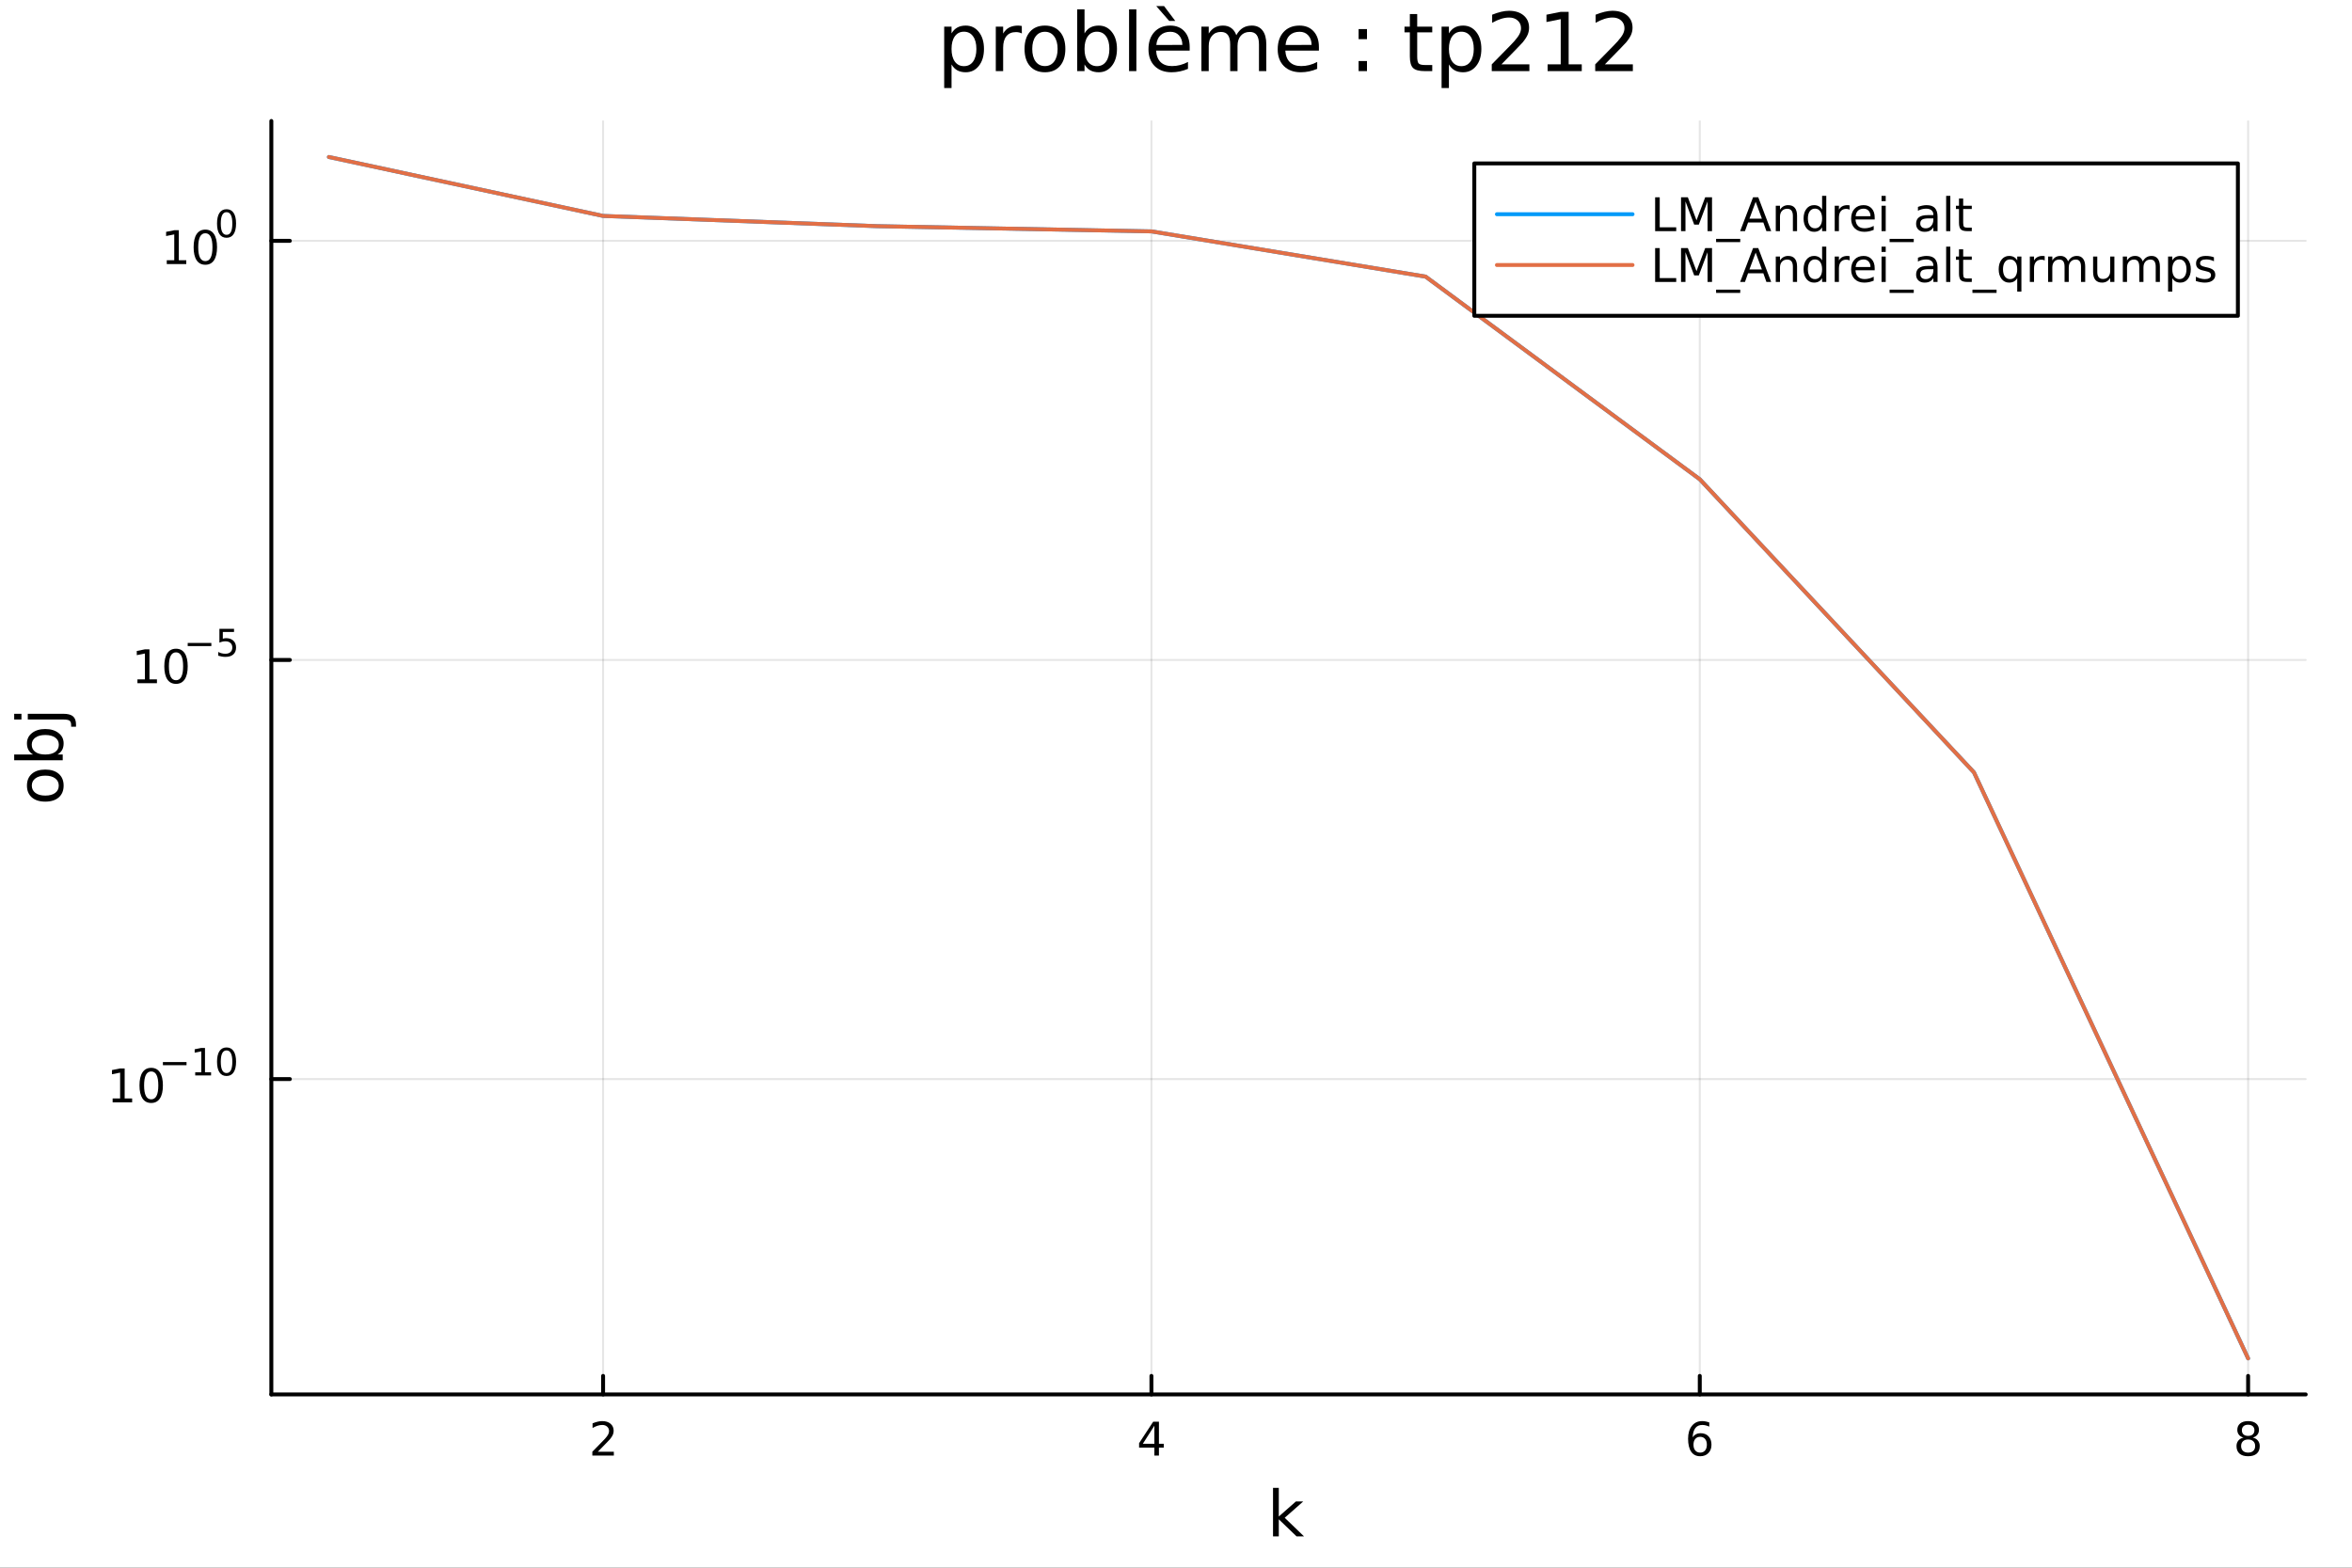<?xml version="1.0" encoding="utf-8"?>
<svg xmlns="http://www.w3.org/2000/svg" xmlns:xlink="http://www.w3.org/1999/xlink" width="600" height="400" viewBox="0 0 2400 1600">
<rect x="0" y="0" width="2400" height="1600" fill="#333333" stroke="none"/>
<defs>
  <clipPath id="clip170">
    <rect x="0" y="0" width="2400" height="1600"/>
  </clipPath>
</defs>
<path clip-path="url(#clip170)" d="M0 1600 L2400 1600 L2400 0 L0 0  Z" fill="#ffffff" fill-rule="evenodd" fill-opacity="1"/>
<defs>
  <clipPath id="clip171">
    <rect x="480" y="0" width="1681" height="1600"/>
  </clipPath>
</defs>
<path clip-path="url(#clip170)" d="M276.876 1423.18 L2352.76 1423.18 L2352.76 123.472 L276.876 123.472  Z" fill="#ffffff" fill-rule="evenodd" fill-opacity="1"/>
<defs>
  <clipPath id="clip172">
    <rect x="276" y="123" width="2077" height="1301"/>
  </clipPath>
</defs>
<polyline clip-path="url(#clip172)" style="stroke:#000000; stroke-linecap:round; stroke-linejoin:round; stroke-width:2; stroke-opacity:0.1; fill:none" points="615.395,1423.18 615.395,123.472 "/>
<polyline clip-path="url(#clip172)" style="stroke:#000000; stroke-linecap:round; stroke-linejoin:round; stroke-width:2; stroke-opacity:0.1; fill:none" points="1174.93,1423.18 1174.93,123.472 "/>
<polyline clip-path="url(#clip172)" style="stroke:#000000; stroke-linecap:round; stroke-linejoin:round; stroke-width:2; stroke-opacity:0.1; fill:none" points="1734.47,1423.18 1734.47,123.472 "/>
<polyline clip-path="url(#clip172)" style="stroke:#000000; stroke-linecap:round; stroke-linejoin:round; stroke-width:2; stroke-opacity:0.1; fill:none" points="2294,1423.18 2294,123.472 "/>
<polyline clip-path="url(#clip170)" style="stroke:#000000; stroke-linecap:round; stroke-linejoin:round; stroke-width:4; stroke-opacity:1; fill:none" points="276.876,1423.18 2352.76,1423.18 "/>
<polyline clip-path="url(#clip170)" style="stroke:#000000; stroke-linecap:round; stroke-linejoin:round; stroke-width:4; stroke-opacity:1; fill:none" points="615.395,1423.18 615.395,1404.28 "/>
<polyline clip-path="url(#clip170)" style="stroke:#000000; stroke-linecap:round; stroke-linejoin:round; stroke-width:4; stroke-opacity:1; fill:none" points="1174.93,1423.18 1174.93,1404.28 "/>
<polyline clip-path="url(#clip170)" style="stroke:#000000; stroke-linecap:round; stroke-linejoin:round; stroke-width:4; stroke-opacity:1; fill:none" points="1734.47,1423.18 1734.47,1404.28 "/>
<polyline clip-path="url(#clip170)" style="stroke:#000000; stroke-linecap:round; stroke-linejoin:round; stroke-width:4; stroke-opacity:1; fill:none" points="2294,1423.18 2294,1404.28 "/>
<path clip-path="url(#clip170)" d="M610.048 1481.64 L626.367 1481.64 L626.367 1485.58 L604.423 1485.58 L604.423 1481.64 Q607.085 1478.89 611.668 1474.26 Q616.275 1469.61 617.455 1468.27 Q619.701 1465.74 620.58 1464.01 Q621.483 1462.25 621.483 1460.56 Q621.483 1457.8 619.539 1456.07 Q617.617 1454.33 614.515 1454.33 Q612.316 1454.33 609.863 1455.09 Q607.432 1455.86 604.654 1457.41 L604.654 1452.69 Q607.478 1451.55 609.932 1450.97 Q612.386 1450.39 614.423 1450.39 Q619.793 1450.39 622.988 1453.08 Q626.182 1455.77 626.182 1460.26 Q626.182 1462.39 625.372 1464.31 Q624.585 1466.2 622.478 1468.8 Q621.9 1469.47 618.798 1472.69 Q615.696 1475.88 610.048 1481.64 Z" fill="#000000" fill-rule="nonzero" fill-opacity="1" /><path clip-path="url(#clip170)" d="M1177.94 1455.09 L1166.14 1473.54 L1177.94 1473.54 L1177.94 1455.09 M1176.71 1451.02 L1182.59 1451.02 L1182.59 1473.54 L1187.52 1473.54 L1187.52 1477.43 L1182.59 1477.43 L1182.59 1485.58 L1177.94 1485.58 L1177.94 1477.43 L1162.34 1477.43 L1162.34 1472.92 L1176.71 1451.02 Z" fill="#000000" fill-rule="nonzero" fill-opacity="1" /><path clip-path="url(#clip170)" d="M1734.87 1466.44 Q1731.73 1466.44 1729.87 1468.59 Q1728.04 1470.74 1728.04 1474.49 Q1728.04 1478.22 1729.87 1480.39 Q1731.73 1482.55 1734.87 1482.55 Q1738.02 1482.55 1739.85 1480.39 Q1741.7 1478.22 1741.7 1474.49 Q1741.7 1470.74 1739.85 1468.59 Q1738.02 1466.44 1734.87 1466.44 M1744.16 1451.78 L1744.16 1456.04 Q1742.4 1455.21 1740.59 1454.77 Q1738.81 1454.33 1737.05 1454.33 Q1732.42 1454.33 1729.97 1457.45 Q1727.54 1460.58 1727.19 1466.9 Q1728.55 1464.89 1730.61 1463.82 Q1732.67 1462.73 1735.15 1462.73 Q1740.36 1462.73 1743.37 1465.9 Q1746.4 1469.05 1746.4 1474.49 Q1746.4 1479.82 1743.25 1483.03 Q1740.1 1486.25 1734.87 1486.25 Q1728.88 1486.25 1725.71 1481.67 Q1722.54 1477.06 1722.54 1468.33 Q1722.54 1460.14 1726.42 1455.28 Q1730.31 1450.39 1736.86 1450.39 Q1738.62 1450.39 1740.41 1450.74 Q1742.21 1451.09 1744.16 1451.78 Z" fill="#000000" fill-rule="nonzero" fill-opacity="1" /><path clip-path="url(#clip170)" d="M2294 1469.17 Q2290.67 1469.17 2288.75 1470.95 Q2286.85 1472.73 2286.85 1475.86 Q2286.85 1478.98 2288.75 1480.77 Q2290.67 1482.55 2294 1482.55 Q2297.34 1482.55 2299.26 1480.77 Q2301.18 1478.96 2301.18 1475.86 Q2301.18 1472.73 2299.26 1470.95 Q2297.36 1469.17 2294 1469.17 M2289.33 1467.18 Q2286.32 1466.44 2284.63 1464.38 Q2282.96 1462.32 2282.96 1459.35 Q2282.96 1455.21 2285.9 1452.8 Q2288.87 1450.39 2294 1450.39 Q2299.17 1450.39 2302.11 1452.8 Q2305.05 1455.21 2305.05 1459.35 Q2305.05 1462.32 2303.36 1464.38 Q2301.69 1466.44 2298.7 1467.18 Q2302.08 1467.96 2303.96 1470.26 Q2305.86 1472.55 2305.86 1475.86 Q2305.86 1480.88 2302.78 1483.57 Q2299.72 1486.25 2294 1486.25 Q2288.29 1486.25 2285.21 1483.57 Q2282.15 1480.88 2282.15 1475.86 Q2282.15 1472.55 2284.05 1470.26 Q2285.95 1467.96 2289.33 1467.18 M2287.62 1459.79 Q2287.62 1462.48 2289.28 1463.98 Q2290.97 1465.49 2294 1465.49 Q2297.01 1465.49 2298.7 1463.98 Q2300.42 1462.48 2300.42 1459.79 Q2300.42 1457.11 2298.7 1455.6 Q2297.01 1454.1 2294 1454.1 Q2290.97 1454.1 2289.28 1455.6 Q2287.62 1457.11 2287.62 1459.79 Z" fill="#000000" fill-rule="nonzero" fill-opacity="1" /><path clip-path="url(#clip170)" d="M1299 1518.52 L1304.89 1518.52 L1304.89 1547.77 L1322.36 1532.4 L1329.84 1532.4 L1310.93 1549.07 L1330.63 1568.04 L1323 1568.04 L1304.89 1550.63 L1304.89 1568.04 L1299 1568.04 L1299 1518.52 Z" fill="#000000" fill-rule="nonzero" fill-opacity="1" /><polyline clip-path="url(#clip172)" style="stroke:#000000; stroke-linecap:round; stroke-linejoin:round; stroke-width:2; stroke-opacity:0.1; fill:none" points="276.876,1101.31 2352.76,1101.31 "/>
<polyline clip-path="url(#clip172)" style="stroke:#000000; stroke-linecap:round; stroke-linejoin:round; stroke-width:2; stroke-opacity:0.1; fill:none" points="276.876,673.557 2352.76,673.557 "/>
<polyline clip-path="url(#clip172)" style="stroke:#000000; stroke-linecap:round; stroke-linejoin:round; stroke-width:2; stroke-opacity:0.1; fill:none" points="276.876,245.806 2352.76,245.806 "/>
<polyline clip-path="url(#clip170)" style="stroke:#000000; stroke-linecap:round; stroke-linejoin:round; stroke-width:4; stroke-opacity:1; fill:none" points="276.876,1423.18 276.876,123.472 "/>
<polyline clip-path="url(#clip170)" style="stroke:#000000; stroke-linecap:round; stroke-linejoin:round; stroke-width:4; stroke-opacity:1; fill:none" points="276.876,1101.31 295.773,1101.31 "/>
<polyline clip-path="url(#clip170)" style="stroke:#000000; stroke-linecap:round; stroke-linejoin:round; stroke-width:4; stroke-opacity:1; fill:none" points="276.876,673.557 295.773,673.557 "/>
<polyline clip-path="url(#clip170)" style="stroke:#000000; stroke-linecap:round; stroke-linejoin:round; stroke-width:4; stroke-opacity:1; fill:none" points="276.876,245.806 295.773,245.806 "/>
<path clip-path="url(#clip170)" d="M114.931 1121.1 L122.57 1121.1 L122.57 1094.73 L114.26 1096.4 L114.26 1092.14 L122.524 1090.47 L127.2 1090.47 L127.2 1121.1 L134.839 1121.1 L134.839 1125.03 L114.931 1125.03 L114.931 1121.1 Z" fill="#000000" fill-rule="nonzero" fill-opacity="1" /><path clip-path="url(#clip170)" d="M154.283 1093.55 Q150.672 1093.55 148.843 1097.12 Q147.038 1100.66 147.038 1107.79 Q147.038 1114.9 148.843 1118.46 Q150.672 1122 154.283 1122 Q157.917 1122 159.723 1118.46 Q161.552 1114.9 161.552 1107.79 Q161.552 1100.66 159.723 1097.12 Q157.917 1093.55 154.283 1093.55 M154.283 1089.85 Q160.093 1089.85 163.149 1094.46 Q166.227 1099.04 166.227 1107.79 Q166.227 1116.52 163.149 1121.12 Q160.093 1125.71 154.283 1125.71 Q148.473 1125.71 145.394 1121.12 Q142.339 1116.52 142.339 1107.79 Q142.339 1099.04 145.394 1094.46 Q148.473 1089.85 154.283 1089.85 Z" fill="#000000" fill-rule="nonzero" fill-opacity="1" /><path clip-path="url(#clip170)" d="M166.227 1083.95 L190.339 1083.95 L190.339 1087.15 L166.227 1087.15 L166.227 1083.95 Z" fill="#000000" fill-rule="nonzero" fill-opacity="1" /><path clip-path="url(#clip170)" d="M199.197 1094.43 L205.404 1094.43 L205.404 1073 L198.652 1074.36 L198.652 1070.9 L205.366 1069.54 L209.166 1069.54 L209.166 1094.43 L215.372 1094.43 L215.372 1097.62 L199.197 1097.62 L199.197 1094.43 Z" fill="#000000" fill-rule="nonzero" fill-opacity="1" /><path clip-path="url(#clip170)" d="M231.171 1072.05 Q228.237 1072.05 226.751 1074.94 Q225.284 1077.82 225.284 1083.61 Q225.284 1089.39 226.751 1092.28 Q228.237 1095.16 231.171 1095.16 Q234.124 1095.16 235.591 1092.28 Q237.076 1089.39 237.076 1083.61 Q237.076 1077.82 235.591 1074.94 Q234.124 1072.05 231.171 1072.05 M231.171 1069.04 Q235.891 1069.04 238.374 1072.78 Q240.876 1076.5 240.876 1083.61 Q240.876 1090.7 238.374 1094.45 Q235.891 1098.17 231.171 1098.17 Q226.45 1098.17 223.949 1094.45 Q221.466 1090.7 221.466 1083.61 Q221.466 1076.5 223.949 1072.78 Q226.45 1069.04 231.171 1069.04 Z" fill="#000000" fill-rule="nonzero" fill-opacity="1" /><path clip-path="url(#clip170)" d="M140.247 693.349 L147.886 693.349 L147.886 666.984 L139.575 668.65 L139.575 664.391 L147.839 662.724 L152.515 662.724 L152.515 693.349 L160.154 693.349 L160.154 697.284 L140.247 697.284 L140.247 693.349 Z" fill="#000000" fill-rule="nonzero" fill-opacity="1" /><path clip-path="url(#clip170)" d="M179.598 665.803 Q175.987 665.803 174.159 669.368 Q172.353 672.909 172.353 680.039 Q172.353 687.145 174.159 690.71 Q175.987 694.252 179.598 694.252 Q183.233 694.252 185.038 690.71 Q186.867 687.145 186.867 680.039 Q186.867 672.909 185.038 669.368 Q183.233 665.803 179.598 665.803 M179.598 662.099 Q185.409 662.099 188.464 666.706 Q191.543 671.289 191.543 680.039 Q191.543 688.766 188.464 693.372 Q185.409 697.956 179.598 697.956 Q173.788 697.956 170.71 693.372 Q167.654 688.766 167.654 680.039 Q167.654 671.289 170.71 666.706 Q173.788 662.099 179.598 662.099 Z" fill="#000000" fill-rule="nonzero" fill-opacity="1" /><path clip-path="url(#clip170)" d="M191.543 656.201 L215.654 656.201 L215.654 659.398 L191.543 659.398 L191.543 656.201 Z" fill="#000000" fill-rule="nonzero" fill-opacity="1" /><path clip-path="url(#clip170)" d="M223.892 641.794 L238.807 641.794 L238.807 644.991 L227.372 644.991 L227.372 651.875 Q228.199 651.593 229.027 651.461 Q229.854 651.311 230.682 651.311 Q235.384 651.311 238.13 653.887 Q240.876 656.464 240.876 660.865 Q240.876 665.398 238.054 667.918 Q235.233 670.419 230.099 670.419 Q228.331 670.419 226.488 670.118 Q224.663 669.817 222.707 669.216 L222.707 665.398 Q224.4 666.319 226.205 666.771 Q228.011 667.222 230.023 667.222 Q233.277 667.222 235.177 665.511 Q237.076 663.799 237.076 660.865 Q237.076 657.931 235.177 656.219 Q233.277 654.508 230.023 654.508 Q228.5 654.508 226.977 654.847 Q225.472 655.185 223.892 655.9 L223.892 641.794 Z" fill="#000000" fill-rule="nonzero" fill-opacity="1" /><path clip-path="url(#clip170)" d="M170.17 265.599 L177.809 265.599 L177.809 239.233 L169.499 240.9 L169.499 236.641 L177.762 234.974 L182.438 234.974 L182.438 265.599 L190.077 265.599 L190.077 269.534 L170.17 269.534 L170.17 265.599 Z" fill="#000000" fill-rule="nonzero" fill-opacity="1" /><path clip-path="url(#clip170)" d="M209.522 238.053 Q205.91 238.053 204.082 241.617 Q202.276 245.159 202.276 252.289 Q202.276 259.395 204.082 262.96 Q205.91 266.502 209.522 266.502 Q213.156 266.502 214.961 262.96 Q216.79 259.395 216.79 252.289 Q216.79 245.159 214.961 241.617 Q213.156 238.053 209.522 238.053 M209.522 234.349 Q215.332 234.349 218.387 238.955 Q221.466 243.539 221.466 252.289 Q221.466 261.016 218.387 265.622 Q215.332 270.205 209.522 270.205 Q203.711 270.205 200.633 265.622 Q197.577 261.016 197.577 252.289 Q197.577 243.539 200.633 238.955 Q203.711 234.349 209.522 234.349 Z" fill="#000000" fill-rule="nonzero" fill-opacity="1" /><path clip-path="url(#clip170)" d="M231.171 216.545 Q228.237 216.545 226.751 219.441 Q225.284 222.319 225.284 228.112 Q225.284 233.886 226.751 236.782 Q228.237 239.66 231.171 239.66 Q234.124 239.66 235.591 236.782 Q237.076 233.886 237.076 228.112 Q237.076 222.319 235.591 219.441 Q234.124 216.545 231.171 216.545 M231.171 213.536 Q235.891 213.536 238.374 217.279 Q240.876 221.002 240.876 228.112 Q240.876 235.202 238.374 238.945 Q235.891 242.669 231.171 242.669 Q226.45 242.669 223.949 238.945 Q221.466 235.202 221.466 228.112 Q221.466 221.002 223.949 217.279 Q226.45 213.536 231.171 213.536 Z" fill="#000000" fill-rule="nonzero" fill-opacity="1" /><path clip-path="url(#clip170)" d="M32.462 801.797 Q32.462 806.507 36.154 809.244 Q39.815 811.982 46.212 811.982 Q52.609 811.982 56.302 809.276 Q59.962 806.539 59.962 801.797 Q59.962 797.118 56.27 794.381 Q52.578 791.643 46.212 791.643 Q39.878 791.643 36.186 794.381 Q32.462 797.118 32.462 801.797 M27.497 801.797 Q27.497 794.158 32.462 789.797 Q37.427 785.437 46.212 785.437 Q54.965 785.437 59.962 789.797 Q64.927 794.158 64.927 801.797 Q64.927 809.467 59.962 813.828 Q54.965 818.156 46.212 818.156 Q37.427 818.156 32.462 813.828 Q27.497 809.467 27.497 801.797 Z" fill="#000000" fill-rule="nonzero" fill-opacity="1" /><path clip-path="url(#clip170)" d="M46.212 750.139 Q39.751 750.139 36.09 752.812 Q32.398 755.454 32.398 760.101 Q32.398 764.748 36.09 767.422 Q39.751 770.064 46.212 770.064 Q52.673 770.064 56.365 767.422 Q60.026 764.748 60.026 760.101 Q60.026 755.454 56.365 752.812 Q52.673 750.139 46.212 750.139 M33.767 770.064 Q30.584 768.218 29.056 765.417 Q27.497 762.584 27.497 758.669 Q27.497 752.176 32.653 748.134 Q37.809 744.06 46.212 744.06 Q54.615 744.06 59.771 748.134 Q64.927 752.176 64.927 758.669 Q64.927 762.584 63.399 765.417 Q61.84 768.218 58.657 770.064 L64.004 770.064 L64.004 775.952 L14.479 775.952 L14.479 770.064 L33.767 770.064 Z" fill="#000000" fill-rule="nonzero" fill-opacity="1" /><path clip-path="url(#clip170)" d="M28.356 734.352 L28.356 728.495 L64.641 728.495 Q71.452 728.495 74.508 731.105 Q77.563 733.684 77.563 739.445 L77.563 741.673 L72.598 741.673 L72.598 740.113 Q72.598 736.771 71.038 735.561 Q69.51 734.352 64.641 734.352 L28.356 734.352 M14.479 734.352 L14.479 728.495 L21.895 728.495 L21.895 734.352 L14.479 734.352 Z" fill="#000000" fill-rule="nonzero" fill-opacity="1" /><path clip-path="url(#clip170)" d="M970.955 65.77 L970.955 89.833 L963.461 89.833 L963.461 27.206 L970.955 27.206 L970.955 34.092 Q973.304 30.041 976.869 28.097 Q980.474 26.112 985.457 26.112 Q993.721 26.112 998.865 32.675 Q1004.05 39.237 1004.05 49.931 Q1004.05 60.626 998.865 67.188 Q993.721 73.751 985.457 73.751 Q980.474 73.751 976.869 71.806 Q973.304 69.821 970.955 65.77 M996.313 49.931 Q996.313 41.708 992.911 37.05 Q989.548 32.35 983.634 32.35 Q977.72 32.35 974.317 37.05 Q970.955 41.708 970.955 49.931 Q970.955 58.155 974.317 62.854 Q977.72 67.512 983.634 67.512 Q989.548 67.512 992.911 62.854 Q996.313 58.155 996.313 49.931 Z" fill="#000000" fill-rule="nonzero" fill-opacity="1" /><path clip-path="url(#clip170)" d="M1042.7 34.173 Q1041.44 33.444 1039.94 33.12 Q1038.48 32.756 1036.7 32.756 Q1030.38 32.756 1026.98 36.888 Q1023.62 40.979 1023.62 48.676 L1023.62 72.576 L1016.12 72.576 L1016.12 27.206 L1023.62 27.206 L1023.62 34.254 Q1025.97 30.122 1029.73 28.138 Q1033.5 26.112 1038.89 26.112 Q1039.66 26.112 1040.59 26.234 Q1041.52 26.315 1042.66 26.517 L1042.7 34.173 Z" fill="#000000" fill-rule="nonzero" fill-opacity="1" /><path clip-path="url(#clip170)" d="M1066.27 32.431 Q1060.28 32.431 1056.79 37.131 Q1053.31 41.789 1053.31 49.931 Q1053.31 58.074 1056.75 62.773 Q1060.24 67.431 1066.27 67.431 Q1072.23 67.431 1075.71 62.732 Q1079.19 58.033 1079.19 49.931 Q1079.19 41.87 1075.71 37.171 Q1072.23 32.431 1066.27 32.431 M1066.27 26.112 Q1075.99 26.112 1081.54 32.431 Q1087.09 38.751 1087.09 49.931 Q1087.09 61.071 1081.54 67.431 Q1075.99 73.751 1066.27 73.751 Q1056.51 73.751 1050.96 67.431 Q1045.45 61.071 1045.45 49.931 Q1045.45 38.751 1050.96 32.431 Q1056.51 26.112 1066.27 26.112 Z" fill="#000000" fill-rule="nonzero" fill-opacity="1" /><path clip-path="url(#clip170)" d="M1132.02 49.931 Q1132.02 41.708 1128.62 37.05 Q1125.25 32.35 1119.34 32.35 Q1113.43 32.35 1110.02 37.05 Q1106.66 41.708 1106.66 49.931 Q1106.66 58.155 1110.02 62.854 Q1113.43 67.512 1119.34 67.512 Q1125.25 67.512 1128.62 62.854 Q1132.02 58.155 1132.02 49.931 M1106.66 34.092 Q1109.01 30.041 1112.57 28.097 Q1116.18 26.112 1121.16 26.112 Q1129.43 26.112 1134.57 32.675 Q1139.76 39.237 1139.76 49.931 Q1139.76 60.626 1134.57 67.188 Q1129.43 73.751 1121.16 73.751 Q1116.18 73.751 1112.57 71.806 Q1109.01 69.821 1106.66 65.77 L1106.66 72.576 L1099.17 72.576 L1099.17 9.544 L1106.66 9.544 L1106.66 34.092 Z" fill="#000000" fill-rule="nonzero" fill-opacity="1" /><path clip-path="url(#clip170)" d="M1152.11 9.544 L1159.56 9.544 L1159.56 72.576 L1152.11 72.576 L1152.11 9.544 Z" fill="#000000" fill-rule="nonzero" fill-opacity="1" /><path clip-path="url(#clip170)" d="M1213.97 48.028 L1213.97 51.673 L1179.7 51.673 Q1180.18 59.37 1184.32 63.421 Q1188.49 67.431 1195.9 67.431 Q1200.2 67.431 1204.21 66.378 Q1208.26 65.325 1212.23 63.218 L1212.23 70.267 Q1208.22 71.968 1204 72.86 Q1199.79 73.751 1195.46 73.751 Q1184.6 73.751 1178.24 67.431 Q1171.92 61.112 1171.92 50.337 Q1171.92 39.197 1177.92 32.675 Q1183.95 26.112 1194.16 26.112 Q1203.31 26.112 1208.62 32.026 Q1213.97 37.9 1213.97 48.028 M1206.51 45.84 Q1206.43 39.723 1203.07 36.077 Q1199.75 32.431 1194.24 32.431 Q1188 32.431 1184.23 35.956 Q1180.51 39.48 1179.94 45.88 L1206.51 45.84 M1187.84 6.222 L1199.26 21.373 L1193.07 21.373 L1179.86 6.222 L1187.84 6.222 Z" fill="#000000" fill-rule="nonzero" fill-opacity="1" /><path clip-path="url(#clip170)" d="M1261.53 35.915 Q1264.32 30.892 1268.21 28.502 Q1272.1 26.112 1277.37 26.112 Q1284.45 26.112 1288.3 31.095 Q1292.15 36.037 1292.15 45.192 L1292.15 72.576 L1284.66 72.576 L1284.66 45.435 Q1284.66 38.913 1282.35 35.753 Q1280.04 32.594 1275.3 32.594 Q1269.51 32.594 1266.14 36.442 Q1262.78 40.29 1262.78 46.934 L1262.78 72.576 L1255.29 72.576 L1255.29 45.435 Q1255.29 38.873 1252.98 35.753 Q1250.67 32.594 1245.85 32.594 Q1240.14 32.594 1236.78 36.482 Q1233.41 40.331 1233.41 46.934 L1233.41 72.576 L1225.92 72.576 L1225.92 27.206 L1233.41 27.206 L1233.41 34.254 Q1235.96 30.082 1239.53 28.097 Q1243.09 26.112 1248 26.112 Q1252.94 26.112 1256.38 28.624 Q1259.87 31.135 1261.53 35.915 Z" fill="#000000" fill-rule="nonzero" fill-opacity="1" /><path clip-path="url(#clip170)" d="M1345.83 48.028 L1345.83 51.673 L1311.55 51.673 Q1312.04 59.37 1316.17 63.421 Q1320.35 67.431 1327.76 67.431 Q1332.05 67.431 1336.06 66.378 Q1340.11 65.325 1344.08 63.218 L1344.08 70.267 Q1340.07 71.968 1335.86 72.86 Q1331.65 73.751 1327.31 73.751 Q1316.46 73.751 1310.1 67.431 Q1303.78 61.112 1303.78 50.337 Q1303.78 39.197 1309.77 32.675 Q1315.81 26.112 1326.02 26.112 Q1335.17 26.112 1340.48 32.026 Q1345.83 37.9 1345.83 48.028 M1338.37 45.84 Q1338.29 39.723 1334.93 36.077 Q1331.61 32.431 1326.1 32.431 Q1319.86 32.431 1316.09 35.956 Q1312.36 39.48 1311.8 45.88 L1338.37 45.84 Z" fill="#000000" fill-rule="nonzero" fill-opacity="1" /><path clip-path="url(#clip170)" d="M1386.33 62.287 L1394.88 62.287 L1394.88 72.576 L1386.33 72.576 L1386.33 62.287 M1386.33 29.677 L1394.88 29.677 L1394.88 39.966 L1386.33 39.966 L1386.33 29.677 Z" fill="#000000" fill-rule="nonzero" fill-opacity="1" /><path clip-path="url(#clip170)" d="M1446.13 14.324 L1446.13 27.206 L1461.48 27.206 L1461.48 32.999 L1446.13 32.999 L1446.13 57.628 Q1446.13 63.178 1447.62 64.758 Q1449.16 66.338 1453.82 66.338 L1461.48 66.338 L1461.48 72.576 L1453.82 72.576 Q1445.19 72.576 1441.91 69.376 Q1438.63 66.135 1438.63 57.628 L1438.63 32.999 L1433.16 32.999 L1433.16 27.206 L1438.63 27.206 L1438.63 14.324 L1446.13 14.324 Z" fill="#000000" fill-rule="nonzero" fill-opacity="1" /><path clip-path="url(#clip170)" d="M1478.49 65.77 L1478.49 89.833 L1471 89.833 L1471 27.206 L1478.49 27.206 L1478.49 34.092 Q1480.84 30.041 1484.41 28.097 Q1488.01 26.112 1492.99 26.112 Q1501.26 26.112 1506.4 32.675 Q1511.59 39.237 1511.59 49.931 Q1511.59 60.626 1506.4 67.188 Q1501.26 73.751 1492.99 73.751 Q1488.01 73.751 1484.41 71.806 Q1480.84 69.821 1478.49 65.77 M1503.85 49.931 Q1503.85 41.708 1500.45 37.05 Q1497.09 32.35 1491.17 32.35 Q1485.26 32.35 1481.85 37.05 Q1478.49 41.708 1478.49 49.931 Q1478.49 58.155 1481.85 62.854 Q1485.26 67.512 1491.17 67.512 Q1497.09 67.512 1500.45 62.854 Q1503.85 58.155 1503.85 49.931 Z" fill="#000000" fill-rule="nonzero" fill-opacity="1" /><path clip-path="url(#clip170)" d="M1532.05 65.689 L1560.6 65.689 L1560.6 72.576 L1522.2 72.576 L1522.2 65.689 Q1526.86 60.869 1534.88 52.767 Q1542.94 44.625 1545.01 42.275 Q1548.94 37.86 1550.48 34.822 Q1552.06 31.743 1552.06 28.786 Q1552.06 23.965 1548.65 20.927 Q1545.29 17.889 1539.86 17.889 Q1536.02 17.889 1531.72 19.226 Q1527.47 20.562 1522.61 23.276 L1522.61 15.013 Q1527.55 13.028 1531.84 12.015 Q1536.14 11.002 1539.7 11.002 Q1549.1 11.002 1554.69 15.701 Q1560.28 20.4 1560.28 28.259 Q1560.28 31.986 1558.86 35.348 Q1557.49 38.67 1553.8 43.207 Q1552.79 44.382 1547.36 50.013 Q1541.93 55.603 1532.05 65.689 Z" fill="#000000" fill-rule="nonzero" fill-opacity="1" /><path clip-path="url(#clip170)" d="M1579.2 65.689 L1592.57 65.689 L1592.57 19.55 L1578.02 22.466 L1578.02 15.013 L1592.48 12.096 L1600.67 12.096 L1600.67 65.689 L1614.04 65.689 L1614.04 72.576 L1579.2 72.576 L1579.2 65.689 Z" fill="#000000" fill-rule="nonzero" fill-opacity="1" /><path clip-path="url(#clip170)" d="M1637.61 65.689 L1666.17 65.689 L1666.17 72.576 L1627.77 72.576 L1627.77 65.689 Q1632.43 60.869 1640.45 52.767 Q1648.51 44.625 1650.57 42.275 Q1654.5 37.86 1656.04 34.822 Q1657.62 31.743 1657.62 28.786 Q1657.62 23.965 1654.22 20.927 Q1650.86 17.889 1645.43 17.889 Q1641.58 17.889 1637.29 19.226 Q1633.03 20.562 1628.17 23.276 L1628.17 15.013 Q1633.12 13.028 1637.41 12.015 Q1641.7 11.002 1645.27 11.002 Q1654.67 11.002 1660.26 15.701 Q1665.85 20.4 1665.85 28.259 Q1665.85 31.986 1664.43 35.348 Q1663.05 38.67 1659.37 43.207 Q1658.35 44.382 1652.92 50.013 Q1647.5 55.603 1637.61 65.689 Z" fill="#000000" fill-rule="nonzero" fill-opacity="1" /><polyline clip-path="url(#clip172)" style="stroke:#009af9; stroke-linecap:round; stroke-linejoin:round; stroke-width:4; stroke-opacity:1; fill:none" points="335.627,160.256 615.395,220.391 895.163,230.835 1174.93,236.158 1454.7,282.319 1734.47,489.141 2014.24,788.319 2294,1386.4 "/>
<polyline clip-path="url(#clip172)" style="stroke:#e26f46; stroke-linecap:round; stroke-linejoin:round; stroke-width:4; stroke-opacity:1; fill:none" points="335.627,160.256 615.395,220.391 895.163,230.835 1174.93,236.158 1454.7,282.319 1734.47,489.141 2014.24,788.319 2294,1386.4 "/>
<path clip-path="url(#clip170)" d="M1504.4 322.316 L2283.56 322.316 L2283.56 166.796 L1504.4 166.796  Z" fill="#ffffff" fill-rule="evenodd" fill-opacity="1"/>
<polyline clip-path="url(#clip170)" style="stroke:#000000; stroke-linecap:round; stroke-linejoin:round; stroke-width:4; stroke-opacity:1; fill:none" points="1504.4,322.316 2283.56,322.316 2283.56,166.796 1504.4,166.796 1504.4,322.316 "/>
<polyline clip-path="url(#clip170)" style="stroke:#009af9; stroke-linecap:round; stroke-linejoin:round; stroke-width:4; stroke-opacity:1; fill:none" points="1527.47,218.636 1665.86,218.636 "/>
<path clip-path="url(#clip170)" d="M1688.92 201.356 L1693.6 201.356 L1693.6 231.981 L1710.43 231.981 L1710.43 235.916 L1688.92 235.916 L1688.92 201.356 Z" fill="#000000" fill-rule="nonzero" fill-opacity="1" /><path clip-path="url(#clip170)" d="M1715.34 201.356 L1722.3 201.356 L1731.12 224.874 L1739.99 201.356 L1746.96 201.356 L1746.96 235.916 L1742.4 235.916 L1742.4 205.569 L1733.48 229.272 L1728.78 229.272 L1719.87 205.569 L1719.87 235.916 L1715.34 235.916 L1715.34 201.356 Z" fill="#000000" fill-rule="nonzero" fill-opacity="1" /><path clip-path="url(#clip170)" d="M1775.75 243.786 L1775.75 247.096 L1751.12 247.096 L1751.12 243.786 L1775.75 243.786 Z" fill="#000000" fill-rule="nonzero" fill-opacity="1" /><path clip-path="url(#clip170)" d="M1791.49 205.962 L1785.15 223.161 L1797.86 223.161 L1791.49 205.962 M1788.85 201.356 L1794.15 201.356 L1807.33 235.916 L1802.46 235.916 L1799.32 227.05 L1783.74 227.05 L1780.59 235.916 L1775.66 235.916 L1788.85 201.356 Z" fill="#000000" fill-rule="nonzero" fill-opacity="1" /><path clip-path="url(#clip170)" d="M1833.74 220.268 L1833.74 235.916 L1829.48 235.916 L1829.48 220.407 Q1829.48 216.726 1828.04 214.897 Q1826.61 213.069 1823.74 213.069 Q1820.29 213.069 1818.3 215.268 Q1816.31 217.467 1816.31 221.263 L1816.31 235.916 L1812.02 235.916 L1812.02 209.99 L1816.31 209.99 L1816.31 214.018 Q1817.83 211.68 1819.9 210.522 Q1821.98 209.365 1824.69 209.365 Q1829.15 209.365 1831.45 212.143 Q1833.74 214.897 1833.74 220.268 Z" fill="#000000" fill-rule="nonzero" fill-opacity="1" /><path clip-path="url(#clip170)" d="M1859.29 213.925 L1859.29 199.897 L1863.55 199.897 L1863.55 235.916 L1859.29 235.916 L1859.29 232.027 Q1857.95 234.342 1855.89 235.476 Q1853.85 236.587 1850.98 236.587 Q1846.28 236.587 1843.32 232.837 Q1840.38 229.087 1840.38 222.976 Q1840.38 216.865 1843.32 213.115 Q1846.28 209.365 1850.98 209.365 Q1853.85 209.365 1855.89 210.499 Q1857.95 211.61 1859.29 213.925 M1844.78 222.976 Q1844.78 227.675 1846.7 230.36 Q1848.64 233.022 1852.02 233.022 Q1855.4 233.022 1857.35 230.36 Q1859.29 227.675 1859.29 222.976 Q1859.29 218.277 1857.35 215.615 Q1855.4 212.93 1852.02 212.93 Q1848.64 212.93 1846.7 215.615 Q1844.78 218.277 1844.78 222.976 Z" fill="#000000" fill-rule="nonzero" fill-opacity="1" /><path clip-path="url(#clip170)" d="M1887.35 213.971 Q1886.63 213.555 1885.77 213.37 Q1884.94 213.161 1883.92 213.161 Q1880.31 213.161 1878.37 215.522 Q1876.45 217.86 1876.45 222.258 L1876.45 235.916 L1872.16 235.916 L1872.16 209.99 L1876.45 209.99 L1876.45 214.018 Q1877.79 211.657 1879.94 210.522 Q1882.09 209.365 1885.17 209.365 Q1885.61 209.365 1886.14 209.434 Q1886.68 209.481 1887.33 209.596 L1887.35 213.971 Z" fill="#000000" fill-rule="nonzero" fill-opacity="1" /><path clip-path="url(#clip170)" d="M1912.95 221.888 L1912.95 223.971 L1893.37 223.971 Q1893.64 228.369 1896.01 230.684 Q1898.39 232.976 1902.63 232.976 Q1905.08 232.976 1907.37 232.374 Q1909.69 231.772 1911.95 230.569 L1911.95 234.596 Q1909.66 235.568 1907.26 236.078 Q1904.85 236.587 1902.37 236.587 Q1896.17 236.587 1892.53 232.976 Q1888.92 229.365 1888.92 223.207 Q1888.92 216.842 1892.35 213.115 Q1895.8 209.365 1901.63 209.365 Q1906.86 209.365 1909.89 212.745 Q1912.95 216.101 1912.95 221.888 M1908.69 220.638 Q1908.64 217.143 1906.72 215.059 Q1904.83 212.976 1901.68 212.976 Q1898.11 212.976 1895.96 214.99 Q1893.83 217.004 1893.51 220.661 L1908.69 220.638 Z" fill="#000000" fill-rule="nonzero" fill-opacity="1" /><path clip-path="url(#clip170)" d="M1919.94 209.99 L1924.2 209.99 L1924.2 235.916 L1919.94 235.916 L1919.94 209.99 M1919.94 199.897 L1924.2 199.897 L1924.2 205.291 L1919.94 205.291 L1919.94 199.897 Z" fill="#000000" fill-rule="nonzero" fill-opacity="1" /><path clip-path="url(#clip170)" d="M1952.81 243.786 L1952.81 247.096 L1928.18 247.096 L1928.18 243.786 L1952.81 243.786 Z" fill="#000000" fill-rule="nonzero" fill-opacity="1" /><path clip-path="url(#clip170)" d="M1968.6 222.883 Q1963.44 222.883 1961.45 224.064 Q1959.45 225.244 1959.45 228.092 Q1959.45 230.36 1960.94 231.703 Q1962.44 233.022 1965.01 233.022 Q1968.55 233.022 1970.68 230.522 Q1972.83 227.999 1972.83 223.832 L1972.83 222.883 L1968.6 222.883 M1977.09 221.124 L1977.09 235.916 L1972.83 235.916 L1972.83 231.981 Q1971.38 234.342 1969.2 235.476 Q1967.02 236.587 1963.88 236.587 Q1959.89 236.587 1957.53 234.365 Q1955.2 232.119 1955.2 228.369 Q1955.2 223.994 1958.11 221.772 Q1961.05 219.55 1966.86 219.55 L1972.83 219.55 L1972.83 219.133 Q1972.83 216.194 1970.89 214.596 Q1968.97 212.976 1965.47 212.976 Q1963.25 212.976 1961.14 213.508 Q1959.04 214.041 1957.09 215.106 L1957.09 211.17 Q1959.43 210.268 1961.63 209.828 Q1963.83 209.365 1965.91 209.365 Q1971.54 209.365 1974.32 212.282 Q1977.09 215.198 1977.09 221.124 Z" fill="#000000" fill-rule="nonzero" fill-opacity="1" /><path clip-path="url(#clip170)" d="M1985.87 199.897 L1990.13 199.897 L1990.13 235.916 L1985.87 235.916 L1985.87 199.897 Z" fill="#000000" fill-rule="nonzero" fill-opacity="1" /><path clip-path="url(#clip170)" d="M2003.25 202.629 L2003.25 209.99 L2012.02 209.99 L2012.02 213.3 L2003.25 213.3 L2003.25 227.374 Q2003.25 230.545 2004.11 231.448 Q2004.99 232.351 2007.65 232.351 L2012.02 232.351 L2012.02 235.916 L2007.65 235.916 Q2002.72 235.916 2000.84 234.087 Q1998.97 232.235 1998.97 227.374 L1998.97 213.3 L1995.84 213.3 L1995.84 209.99 L1998.97 209.99 L1998.97 202.629 L2003.25 202.629 Z" fill="#000000" fill-rule="nonzero" fill-opacity="1" /><polyline clip-path="url(#clip170)" style="stroke:#e26f46; stroke-linecap:round; stroke-linejoin:round; stroke-width:4; stroke-opacity:1; fill:none" points="1527.47,270.476 1665.86,270.476 "/>
<path clip-path="url(#clip170)" d="M1688.92 253.196 L1693.6 253.196 L1693.6 283.821 L1710.43 283.821 L1710.43 287.756 L1688.92 287.756 L1688.92 253.196 Z" fill="#000000" fill-rule="nonzero" fill-opacity="1" /><path clip-path="url(#clip170)" d="M1715.34 253.196 L1722.3 253.196 L1731.12 276.714 L1739.99 253.196 L1746.96 253.196 L1746.96 287.756 L1742.4 287.756 L1742.4 257.409 L1733.48 281.112 L1728.78 281.112 L1719.87 257.409 L1719.87 287.756 L1715.34 287.756 L1715.34 253.196 Z" fill="#000000" fill-rule="nonzero" fill-opacity="1" /><path clip-path="url(#clip170)" d="M1775.75 295.626 L1775.75 298.936 L1751.12 298.936 L1751.12 295.626 L1775.75 295.626 Z" fill="#000000" fill-rule="nonzero" fill-opacity="1" /><path clip-path="url(#clip170)" d="M1791.49 257.802 L1785.15 275.001 L1797.86 275.001 L1791.49 257.802 M1788.85 253.196 L1794.15 253.196 L1807.33 287.756 L1802.46 287.756 L1799.32 278.89 L1783.74 278.89 L1780.59 287.756 L1775.66 287.756 L1788.85 253.196 Z" fill="#000000" fill-rule="nonzero" fill-opacity="1" /><path clip-path="url(#clip170)" d="M1833.74 272.108 L1833.74 287.756 L1829.48 287.756 L1829.48 272.247 Q1829.48 268.566 1828.04 266.737 Q1826.61 264.909 1823.74 264.909 Q1820.29 264.909 1818.3 267.108 Q1816.31 269.307 1816.31 273.103 L1816.31 287.756 L1812.02 287.756 L1812.02 261.83 L1816.31 261.83 L1816.31 265.858 Q1817.83 263.52 1819.9 262.362 Q1821.98 261.205 1824.69 261.205 Q1829.15 261.205 1831.45 263.983 Q1833.74 266.737 1833.74 272.108 Z" fill="#000000" fill-rule="nonzero" fill-opacity="1" /><path clip-path="url(#clip170)" d="M1859.29 265.765 L1859.29 251.737 L1863.55 251.737 L1863.55 287.756 L1859.29 287.756 L1859.29 283.867 Q1857.95 286.182 1855.89 287.316 Q1853.85 288.427 1850.98 288.427 Q1846.28 288.427 1843.32 284.677 Q1840.38 280.927 1840.38 274.816 Q1840.38 268.705 1843.32 264.955 Q1846.28 261.205 1850.98 261.205 Q1853.85 261.205 1855.89 262.339 Q1857.95 263.45 1859.29 265.765 M1844.78 274.816 Q1844.78 279.515 1846.7 282.2 Q1848.64 284.862 1852.02 284.862 Q1855.4 284.862 1857.35 282.2 Q1859.29 279.515 1859.29 274.816 Q1859.29 270.117 1857.35 267.455 Q1855.4 264.77 1852.02 264.77 Q1848.64 264.77 1846.7 267.455 Q1844.78 270.117 1844.78 274.816 Z" fill="#000000" fill-rule="nonzero" fill-opacity="1" /><path clip-path="url(#clip170)" d="M1887.35 265.811 Q1886.63 265.395 1885.77 265.21 Q1884.94 265.001 1883.92 265.001 Q1880.31 265.001 1878.37 267.362 Q1876.45 269.7 1876.45 274.098 L1876.45 287.756 L1872.16 287.756 L1872.16 261.83 L1876.45 261.83 L1876.45 265.858 Q1877.79 263.497 1879.94 262.362 Q1882.09 261.205 1885.17 261.205 Q1885.61 261.205 1886.14 261.274 Q1886.68 261.321 1887.33 261.436 L1887.35 265.811 Z" fill="#000000" fill-rule="nonzero" fill-opacity="1" /><path clip-path="url(#clip170)" d="M1912.95 273.728 L1912.95 275.811 L1893.37 275.811 Q1893.64 280.209 1896.01 282.524 Q1898.39 284.816 1902.63 284.816 Q1905.08 284.816 1907.37 284.214 Q1909.69 283.612 1911.95 282.409 L1911.95 286.436 Q1909.66 287.408 1907.26 287.918 Q1904.85 288.427 1902.37 288.427 Q1896.17 288.427 1892.53 284.816 Q1888.92 281.205 1888.92 275.047 Q1888.92 268.682 1892.35 264.955 Q1895.8 261.205 1901.63 261.205 Q1906.86 261.205 1909.89 264.585 Q1912.95 267.941 1912.95 273.728 M1908.69 272.478 Q1908.64 268.983 1906.72 266.899 Q1904.83 264.816 1901.68 264.816 Q1898.11 264.816 1895.96 266.83 Q1893.83 268.844 1893.51 272.501 L1908.69 272.478 Z" fill="#000000" fill-rule="nonzero" fill-opacity="1" /><path clip-path="url(#clip170)" d="M1919.94 261.83 L1924.2 261.83 L1924.2 287.756 L1919.94 287.756 L1919.94 261.83 M1919.94 251.737 L1924.2 251.737 L1924.2 257.131 L1919.94 257.131 L1919.94 251.737 Z" fill="#000000" fill-rule="nonzero" fill-opacity="1" /><path clip-path="url(#clip170)" d="M1952.81 295.626 L1952.81 298.936 L1928.18 298.936 L1928.18 295.626 L1952.81 295.626 Z" fill="#000000" fill-rule="nonzero" fill-opacity="1" /><path clip-path="url(#clip170)" d="M1968.6 274.723 Q1963.44 274.723 1961.45 275.904 Q1959.45 277.084 1959.45 279.932 Q1959.45 282.2 1960.94 283.543 Q1962.44 284.862 1965.01 284.862 Q1968.55 284.862 1970.68 282.362 Q1972.83 279.839 1972.83 275.672 L1972.83 274.723 L1968.6 274.723 M1977.09 272.964 L1977.09 287.756 L1972.83 287.756 L1972.83 283.821 Q1971.38 286.182 1969.2 287.316 Q1967.02 288.427 1963.88 288.427 Q1959.89 288.427 1957.53 286.205 Q1955.2 283.959 1955.2 280.209 Q1955.2 275.834 1958.11 273.612 Q1961.05 271.39 1966.86 271.39 L1972.83 271.39 L1972.83 270.973 Q1972.83 268.034 1970.89 266.436 Q1968.97 264.816 1965.47 264.816 Q1963.25 264.816 1961.14 265.348 Q1959.04 265.881 1957.09 266.946 L1957.09 263.01 Q1959.43 262.108 1961.63 261.668 Q1963.83 261.205 1965.91 261.205 Q1971.54 261.205 1974.32 264.122 Q1977.09 267.038 1977.09 272.964 Z" fill="#000000" fill-rule="nonzero" fill-opacity="1" /><path clip-path="url(#clip170)" d="M1985.87 251.737 L1990.13 251.737 L1990.13 287.756 L1985.87 287.756 L1985.87 251.737 Z" fill="#000000" fill-rule="nonzero" fill-opacity="1" /><path clip-path="url(#clip170)" d="M2003.25 254.469 L2003.25 261.83 L2012.02 261.83 L2012.02 265.14 L2003.25 265.14 L2003.25 279.214 Q2003.25 282.385 2004.11 283.288 Q2004.99 284.191 2007.65 284.191 L2012.02 284.191 L2012.02 287.756 L2007.65 287.756 Q2002.72 287.756 2000.84 285.927 Q1998.97 284.075 1998.97 279.214 L1998.97 265.14 L1995.84 265.14 L1995.84 261.83 L1998.97 261.83 L1998.97 254.469 L2003.25 254.469 Z" fill="#000000" fill-rule="nonzero" fill-opacity="1" /><path clip-path="url(#clip170)" d="M2037.32 295.626 L2037.32 298.936 L2012.69 298.936 L2012.69 295.626 L2037.32 295.626 Z" fill="#000000" fill-rule="nonzero" fill-opacity="1" /><path clip-path="url(#clip170)" d="M2043.88 274.816 Q2043.88 279.515 2045.8 282.2 Q2047.74 284.862 2051.12 284.862 Q2054.5 284.862 2056.44 282.2 Q2058.39 279.515 2058.39 274.816 Q2058.39 270.117 2056.44 267.455 Q2054.5 264.77 2051.12 264.77 Q2047.74 264.77 2045.8 267.455 Q2043.88 270.117 2043.88 274.816 M2058.39 283.867 Q2057.05 286.182 2054.99 287.316 Q2052.95 288.427 2050.08 288.427 Q2045.38 288.427 2042.42 284.677 Q2039.48 280.927 2039.48 274.816 Q2039.48 268.705 2042.42 264.955 Q2045.38 261.205 2050.08 261.205 Q2052.95 261.205 2054.99 262.339 Q2057.05 263.45 2058.39 265.765 L2058.39 261.83 L2062.65 261.83 L2062.65 297.617 L2058.39 297.617 L2058.39 283.867 Z" fill="#000000" fill-rule="nonzero" fill-opacity="1" /><path clip-path="url(#clip170)" d="M2086.44 265.811 Q2085.73 265.395 2084.87 265.21 Q2084.04 265.001 2083.02 265.001 Q2079.41 265.001 2077.46 267.362 Q2075.54 269.7 2075.54 274.098 L2075.54 287.756 L2071.26 287.756 L2071.26 261.83 L2075.54 261.83 L2075.54 265.858 Q2076.88 263.497 2079.04 262.362 Q2081.19 261.205 2084.27 261.205 Q2084.71 261.205 2085.24 261.274 Q2085.77 261.321 2086.42 261.436 L2086.44 265.811 Z" fill="#000000" fill-rule="nonzero" fill-opacity="1" /><path clip-path="url(#clip170)" d="M2110.26 266.807 Q2111.86 263.936 2114.08 262.571 Q2116.31 261.205 2119.31 261.205 Q2123.37 261.205 2125.56 264.052 Q2127.76 266.876 2127.76 272.108 L2127.76 287.756 L2123.48 287.756 L2123.48 272.247 Q2123.48 268.52 2122.16 266.714 Q2120.84 264.909 2118.13 264.909 Q2114.82 264.909 2112.9 267.108 Q2110.98 269.307 2110.98 273.103 L2110.98 287.756 L2106.7 287.756 L2106.7 272.247 Q2106.7 268.497 2105.38 266.714 Q2104.06 264.909 2101.31 264.909 Q2098.04 264.909 2096.12 267.131 Q2094.2 269.33 2094.2 273.103 L2094.2 287.756 L2089.92 287.756 L2089.92 261.83 L2094.2 261.83 L2094.2 265.858 Q2095.66 263.473 2097.69 262.339 Q2099.73 261.205 2102.53 261.205 Q2105.36 261.205 2107.32 262.64 Q2109.31 264.075 2110.26 266.807 Z" fill="#000000" fill-rule="nonzero" fill-opacity="1" /><path clip-path="url(#clip170)" d="M2135.82 277.524 L2135.82 261.83 L2140.08 261.83 L2140.08 277.362 Q2140.08 281.043 2141.51 282.895 Q2142.95 284.723 2145.82 284.723 Q2149.27 284.723 2151.26 282.524 Q2153.27 280.325 2153.27 276.529 L2153.27 261.83 L2157.53 261.83 L2157.53 287.756 L2153.27 287.756 L2153.27 283.774 Q2151.72 286.135 2149.66 287.293 Q2147.62 288.427 2144.92 288.427 Q2140.45 288.427 2138.13 285.649 Q2135.82 282.871 2135.82 277.524 M2146.54 261.205 L2146.54 261.205 Z" fill="#000000" fill-rule="nonzero" fill-opacity="1" /><path clip-path="url(#clip170)" d="M2186.49 266.807 Q2188.09 263.936 2190.31 262.571 Q2192.53 261.205 2195.54 261.205 Q2199.59 261.205 2201.79 264.052 Q2203.99 266.876 2203.99 272.108 L2203.99 287.756 L2199.71 287.756 L2199.71 272.247 Q2199.71 268.52 2198.39 266.714 Q2197.07 264.909 2194.36 264.909 Q2191.05 264.909 2189.13 267.108 Q2187.21 269.307 2187.21 273.103 L2187.21 287.756 L2182.93 287.756 L2182.93 272.247 Q2182.93 268.497 2181.61 266.714 Q2180.29 264.909 2177.53 264.909 Q2174.27 264.909 2172.35 267.131 Q2170.43 269.33 2170.43 273.103 L2170.43 287.756 L2166.14 287.756 L2166.14 261.83 L2170.43 261.83 L2170.43 265.858 Q2171.88 263.473 2173.92 262.339 Q2175.96 261.205 2178.76 261.205 Q2181.58 261.205 2183.55 262.64 Q2185.54 264.075 2186.49 266.807 Z" fill="#000000" fill-rule="nonzero" fill-opacity="1" /><path clip-path="url(#clip170)" d="M2216.61 283.867 L2216.61 297.617 L2212.32 297.617 L2212.32 261.83 L2216.61 261.83 L2216.61 265.765 Q2217.95 263.45 2219.99 262.339 Q2222.05 261.205 2224.89 261.205 Q2229.62 261.205 2232.55 264.955 Q2235.52 268.705 2235.52 274.816 Q2235.52 280.927 2232.55 284.677 Q2229.62 288.427 2224.89 288.427 Q2222.05 288.427 2219.99 287.316 Q2217.95 286.182 2216.61 283.867 M2231.1 274.816 Q2231.1 270.117 2229.15 267.455 Q2227.23 264.77 2223.85 264.77 Q2220.47 264.77 2218.53 267.455 Q2216.61 270.117 2216.61 274.816 Q2216.61 279.515 2218.53 282.2 Q2220.47 284.862 2223.85 284.862 Q2227.23 284.862 2229.15 282.2 Q2231.1 279.515 2231.1 274.816 Z" fill="#000000" fill-rule="nonzero" fill-opacity="1" /><path clip-path="url(#clip170)" d="M2259.11 262.594 L2259.11 266.622 Q2257.3 265.696 2255.36 265.233 Q2253.41 264.77 2251.33 264.77 Q2248.16 264.77 2246.56 265.742 Q2244.99 266.714 2244.99 268.659 Q2244.99 270.14 2246.12 270.997 Q2247.25 271.83 2250.68 272.594 L2252.14 272.918 Q2256.68 273.89 2258.57 275.672 Q2260.49 277.432 2260.49 280.603 Q2260.49 284.214 2257.62 286.321 Q2254.78 288.427 2249.78 288.427 Q2247.69 288.427 2245.43 288.01 Q2243.18 287.617 2240.68 286.807 L2240.68 282.409 Q2243.04 283.635 2245.33 284.26 Q2247.62 284.862 2249.87 284.862 Q2252.88 284.862 2254.5 283.844 Q2256.12 282.802 2256.12 280.927 Q2256.12 279.191 2254.94 278.265 Q2253.78 277.339 2249.82 276.483 L2248.34 276.135 Q2244.38 275.302 2242.62 273.589 Q2240.87 271.853 2240.87 268.844 Q2240.87 265.186 2243.46 263.196 Q2246.05 261.205 2250.82 261.205 Q2253.18 261.205 2255.26 261.552 Q2257.35 261.899 2259.11 262.594 Z" fill="#000000" fill-rule="nonzero" fill-opacity="1" /></svg>
